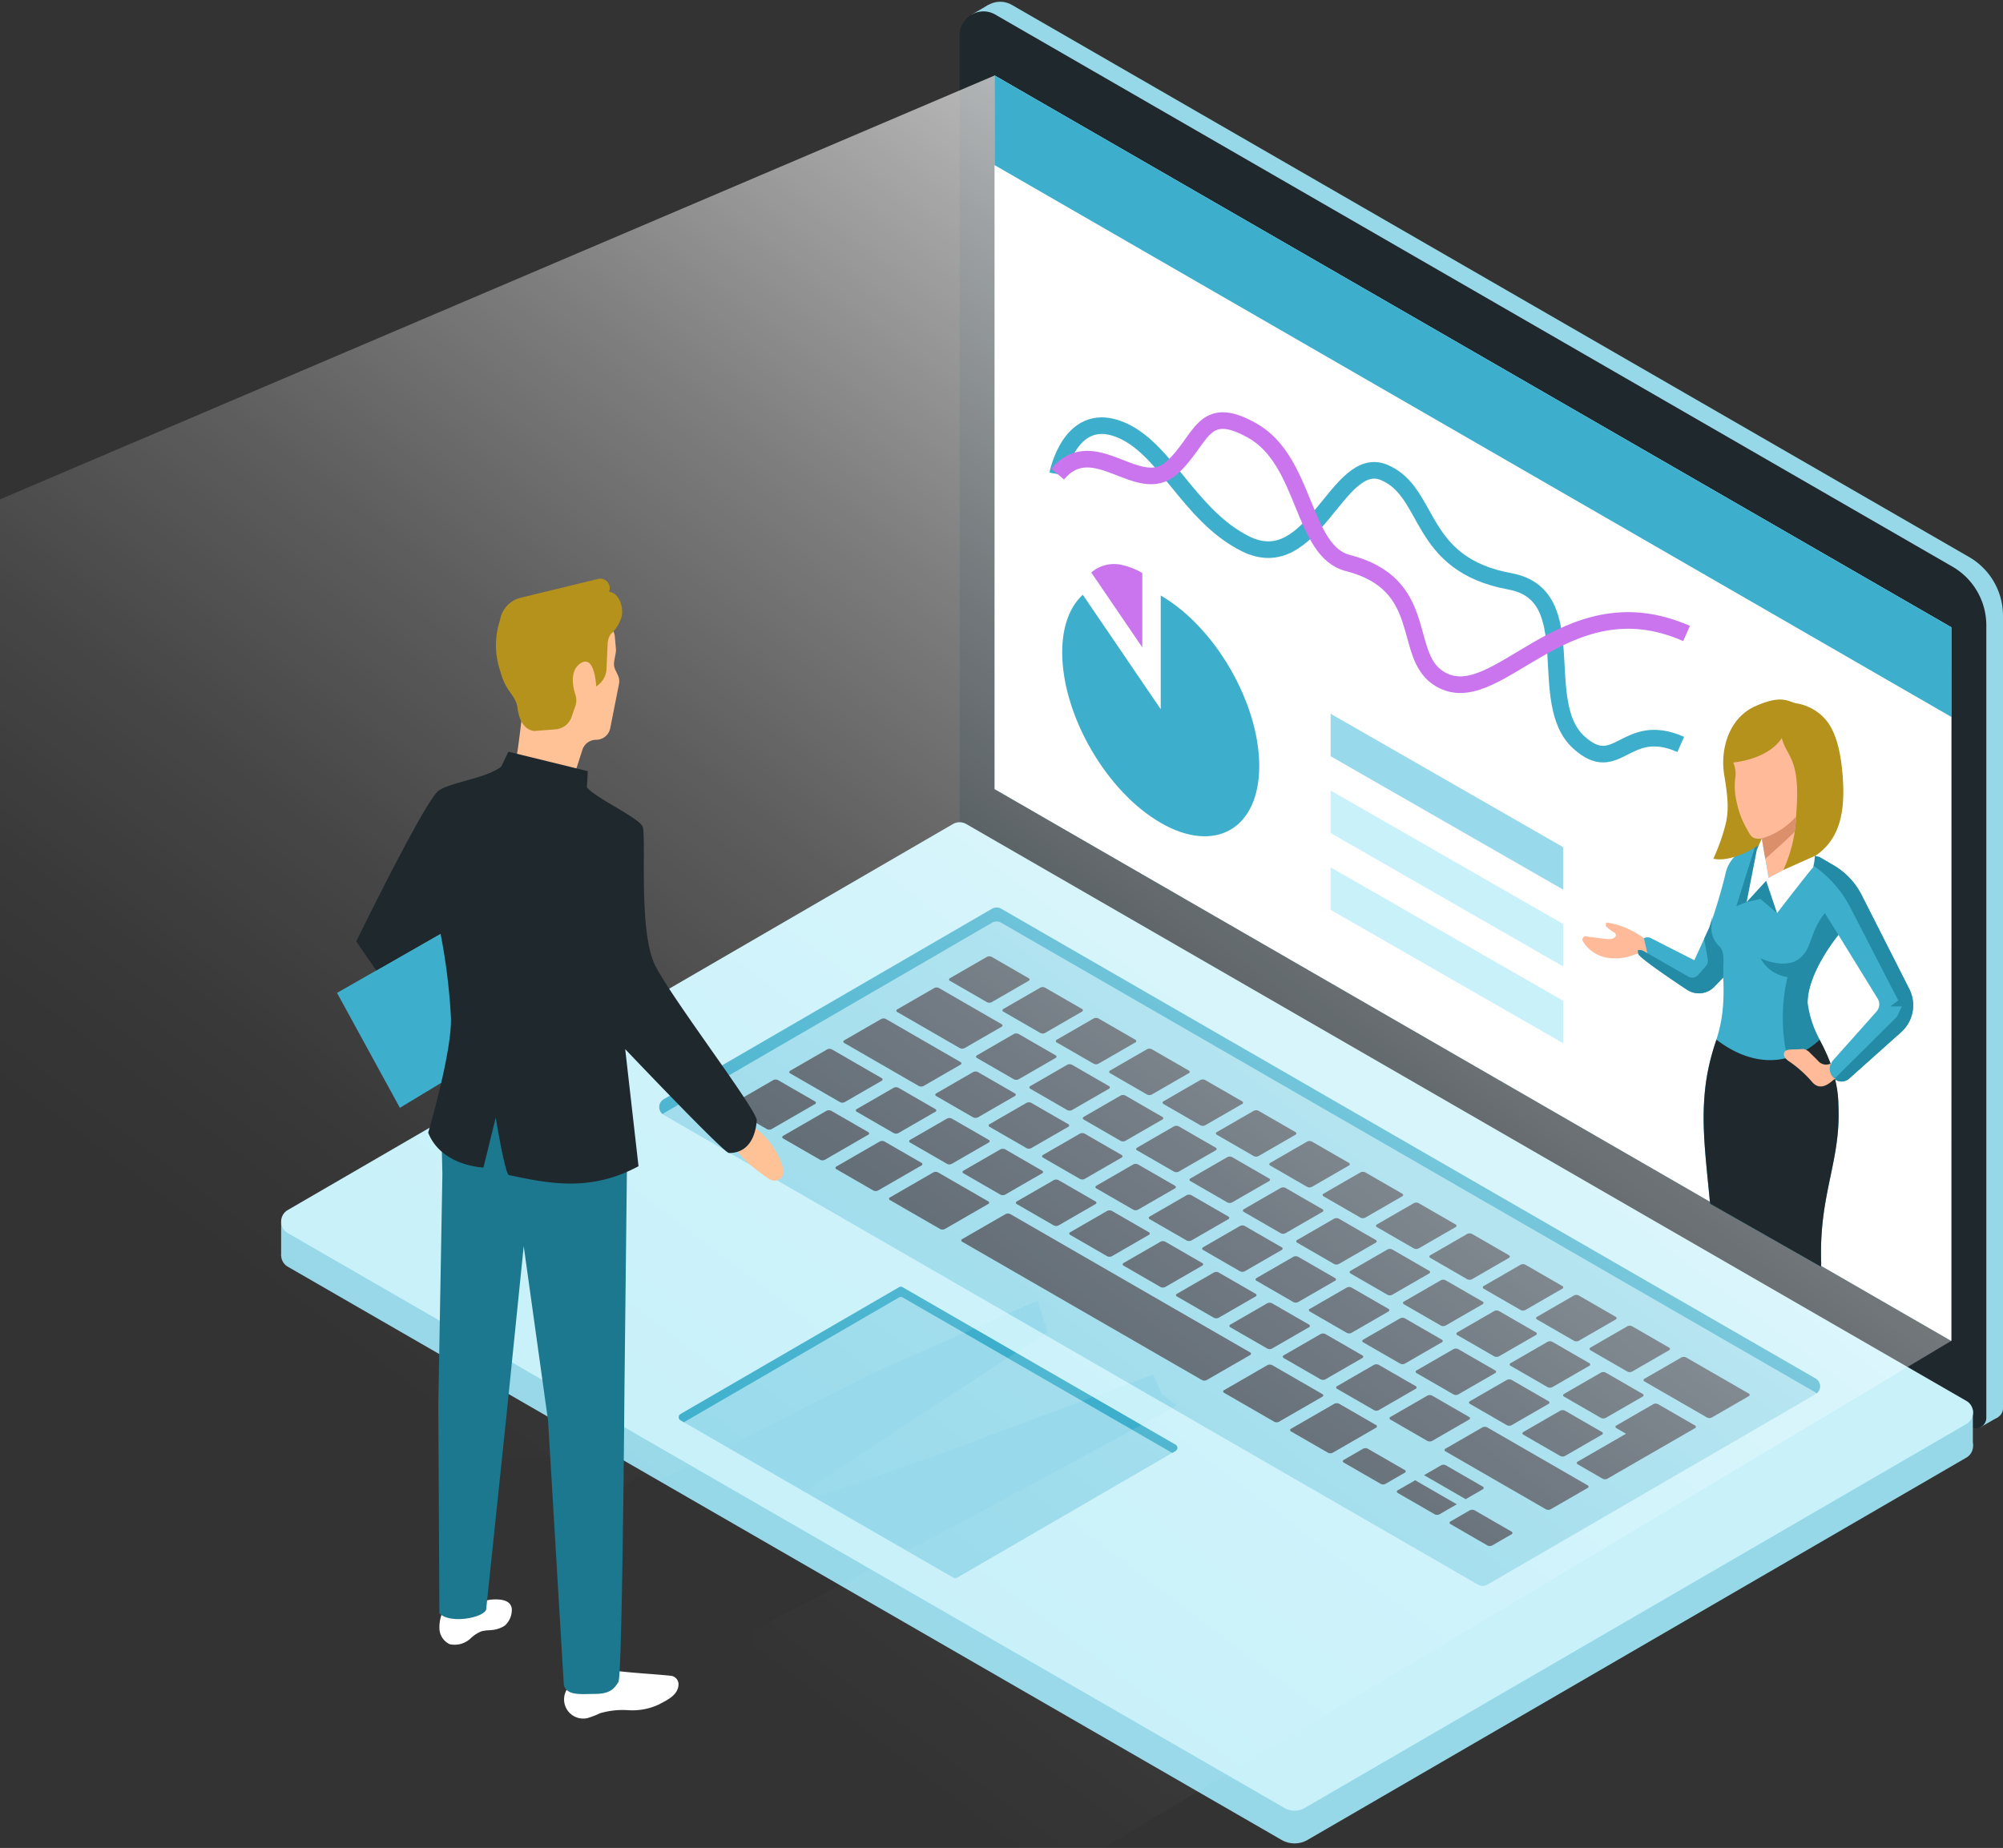 <svg xmlns="http://www.w3.org/2000/svg" width="246" height="227" viewBox="0 0 246 227">
    <rect x="0" y="0" width="246" height="227" fill="#333333" stroke="none"/>
    <defs>
        <linearGradient id="a" x1="19.081%" x2="80.919%" y1="89.19%" y2="10.81%">
            <stop offset="15.426%" stop-color="#FFF" stop-opacity="0"/>
            <stop offset="24.369%" stop-color="#FFF" stop-opacity=".025"/>
            <stop offset="36.639%" stop-color="#FFF" stop-opacity=".094"/>
            <stop offset="50.843%" stop-color="#FFF" stop-opacity=".207"/>
            <stop offset="66.492%" stop-color="#FFF" stop-opacity=".366"/>
            <stop offset="83.244%" stop-color="#FFF" stop-opacity=".568"/>
            <stop offset="100%" stop-color="#FFF" stop-opacity=".8"/>
        </linearGradient>
    </defs>
    <g fill="none" fill-rule="evenodd">
        <path fill="#97D8E8" fill-rule="nonzero" d="M38.677 154.258h-4.149v-4.146h4.15zM243.227 175.321l2.194-1.264-.203-1.65-2.894.24zM121.369.615l-2.05 1.182 3.389 2.942 1.02-2.84z"/>
        <path fill="#97D8E8" fill-rule="nonzero" d="M241.831 68.421L124.3.616a2.897 2.897 0 0 0-2.447-.225c-.168.06-.33.135-.485.224a2.904 2.904 0 0 0-1.468 2.54v98.57c0 .463.246.89.647 1.12l123.512 71.257a1.295 1.295 0 0 0 1.941-1.12V75.637a8.33 8.33 0 0 0-4.169-7.216z"/>
        <path fill="#1F282D" fill-rule="nonzero" d="M239.783 69.603L122.252 1.798a2.897 2.897 0 0 0-2.447-.226c-.168.06-.33.136-.485.225a2.904 2.904 0 0 0-1.469 2.54v98.57c0 .462.247.89.647 1.12l123.513 71.256a1.295 1.295 0 0 0 1.94-1.12V76.818a8.33 8.33 0 0 0-4.168-7.215z"/>
        <path fill="#3DAFCC" fill-rule="nonzero" d="M122.157 96.93V9.272l117.49 67.782v87.658z"/>
        <path fill="#97D8E8" fill-rule="nonzero" d="M241.506 176.22l-122.834-70.865a1.636 1.636 0 0 0-1.64.002L35.34 152.772a1.636 1.636 0 0 0 .004 2.828L157.4 226.017c.988.57 2.206.569 3.192-.004l80.918-46.965a1.636 1.636 0 0 0-.004-2.828z"/>
        <path fill="#97D8E8" fill-rule="nonzero" d="M239.311 173.222h2.987v4.448h-2.987z"/>
        <path fill="#C8F1FA" fill-rule="nonzero" d="M241.506 172.09l-122.834-70.865a1.637 1.637 0 0 0-1.64.002L35.34 148.643a1.636 1.636 0 0 0 .004 2.828l122.416 70.624c.766.442 1.71.44 2.475-.003l81.276-47.173a1.636 1.636 0 0 0-.004-2.829z"/>
        <path fill="#98DAEB" fill-rule="nonzero" d="M222.978 169.333l-100.02-57.703c-.346-.2-.772-.2-1.118.002l-40.32 23.402a1.116 1.116 0 0 0 .002 1.93l100.02 57.702c.345.2.772.2 1.118-.001l40.32-23.402a1.116 1.116 0 0 0-.002-1.93z"/>
        <path fill="#98DAEB" fill-rule="nonzero" d="M215.026 171.399l-91.966-53.056-36.33 20.77 91.967 53.057z"/>
        <path fill="#98DAEB" fill-rule="nonzero" d="M219.832 171.754c.659-.38.622-1.024-.08-1.429l-96.346-55.583a2.75 2.75 0 0 0-2.473-.045L85.53 135.12c-.658.38-.624 1.022.077 1.427l96.347 55.584c.771.406 1.69.423 2.476.046l35.402-20.424z"/>
        <path fill="#515C66" fill-rule="nonzero" d="M121.798 123.103a.656.656 0 0 1-.591 0l-4.523-2.609a.18.18 0 0 1 0-.341l4.521-2.609a.655.655 0 0 1 .592 0l4.523 2.61a.18.18 0 0 1 0 .34l-4.522 2.609zM125.11 132.576a.653.653 0 0 1-.593 0l-4.523-2.608c-.162-.094-.161-.246.004-.341l4.522-2.61a.653.653 0 0 1 .588 0l4.522 2.61a.18.18 0 0 1 .003.34l-4.523 2.609zM120.107 137.254a.652.652 0 0 1-.59 0l-4.523-2.61a.18.18 0 0 1-.001-.34l4.523-2.61a.66.66 0 0 1 .59 0l4.522 2.61a.18.18 0 0 1 .002.34l-4.523 2.61zM110.343 139.184a.655.655 0 0 1-.59 0l-4.523-2.61a.18.18 0 0 1 .001-.34l4.522-2.608a.66.66 0 0 1 .591-.001l4.523 2.609a.18.18 0 0 1-.002.34l-4.522 2.61zM94.772 138.695a.654.654 0 0 1-.59 0l-4.523-2.61a.18.18 0 0 1 0-.34l5.309-3.064a.66.66 0 0 1 .59 0l4.523 2.61a.18.18 0 0 1 0 .34l-5.309 3.064zM101.308 142.465a.654.654 0 0 1-.592 0l-4.52-2.608a.18.18 0 0 1 0-.34l5.31-3.064a.662.662 0 0 1 .59 0l4.52 2.608a.18.18 0 0 1 .001.341l-5.309 3.063zM107.847 146.238a.656.656 0 0 1-.592 0l-4.523-2.61a.18.18 0 0 1 .001-.34l5.31-3.063a.66.66 0 0 1 .59 0l4.522 2.608a.18.18 0 0 1 .001.342l-5.31 3.063zM163.684 178.451a.66.66 0 0 1-.593 0l-4.523-2.61a.18.18 0 0 1 .002-.34l5.31-3.063a.66.66 0 0 1 .589-.001l4.522 2.61a.182.182 0 0 1 .003.341l-5.31 3.063zM170.159 182.276a.654.654 0 0 1-.591 0l-4.52-2.607c-.164-.095-.166-.249-.003-.343l2.36-1.361a.66.66 0 0 1 .594.002l4.52 2.607a.18.18 0 0 1 0 .341l-2.36 1.361zM183.269 189.84a.656.656 0 0 1-.592 0l-4.52-2.609a.181.181 0 0 1-.003-.342l2.36-1.361a.663.663 0 0 1 .593 0l4.52 2.609a.18.18 0 0 1 .001.341l-2.36 1.361zM116.048 150.969a.653.653 0 0 1-.59.001l-6.146-3.546a.18.18 0 0 1 .002-.34l5.31-3.063a.658.658 0 0 1 .588 0l6.147 3.545a.18.18 0 0 1-.002.34l-5.31 3.063zM157.085 174.644a.653.653 0 0 1-.591 0l-6.144-3.545a.18.18 0 0 1-.001-.341l5.309-3.063a.666.666 0 0 1 .592 0l6.144 3.545a.18.18 0 0 1 0 .341l-5.309 3.063zM148.21 169.524a.658.658 0 0 1-.593-.001l-29.43-16.979a.18.18 0 0 1 0-.341l5.31-3.063a.666.666 0 0 1 .59 0l29.43 16.979a.181.181 0 0 1 .003.342l-5.31 3.063zM116.897 142.965a.654.654 0 0 1-.59 0l-4.522-2.609a.18.18 0 0 1 0-.34l4.523-2.609a.661.661 0 0 1 .59 0l4.524 2.608a.18.18 0 0 1-.003.341l-4.522 2.609zM123.452 146.746a.656.656 0 0 1-.589.002l-4.522-2.61a.18.18 0 0 1 0-.34l4.521-2.61a.658.658 0 0 1 .592 0l4.523 2.61a.18.18 0 0 1-.003.34l-4.522 2.608zM130.007 150.529a.656.656 0 0 1-.591-.001l-4.522-2.609a.18.18 0 0 1-.001-.341l4.522-2.61a.664.664 0 0 1 .593 0l4.522 2.61a.18.18 0 0 1 0 .342l-4.523 2.609zM136.562 154.31a.658.658 0 0 1-.59 0l-4.521-2.608a.18.18 0 0 1-.002-.342l4.522-2.609a.662.662 0 0 1 .593 0l4.522 2.61a.18.18 0 0 1-.002.34l-4.522 2.609zM143.117 158.092a.656.656 0 0 1-.59 0l-4.522-2.61a.18.18 0 0 1 0-.34l4.523-2.608a.658.658 0 0 1 .59-.001l4.523 2.609a.18.18 0 0 1-.002.34l-4.522 2.61zM149.672 161.873a.655.655 0 0 1-.59 0l-4.523-2.609a.18.18 0 0 1 0-.34l4.522-2.61a.658.658 0 0 1 .592 0l4.523 2.61a.18.18 0 0 1-.002.34l-4.522 2.61zM156.228 165.655a.66.66 0 0 1-.593-.001l-4.522-2.608a.18.18 0 0 1 .001-.34l4.523-2.61a.658.658 0 0 1 .59 0l4.521 2.608a.181.181 0 0 1 .002.343l-4.522 2.608zM162.782 169.436a.657.657 0 0 1-.592 0l-4.521-2.609a.181.181 0 0 1-.002-.341l4.523-2.609a.664.664 0 0 1 .593 0l4.521 2.609a.18.18 0 0 1 0 .342l-4.522 2.608zM169.336 173.218a.653.653 0 0 1-.59 0l-4.522-2.609a.18.18 0 0 1 0-.34l4.522-2.61a.657.657 0 0 1 .592 0l4.522 2.609a.18.18 0 0 1-.002.34l-4.522 2.61zM175.89 177a.658.658 0 0 1-.59 0l-4.521-2.61a.18.18 0 0 1-.001-.34l4.522-2.61a.66.66 0 0 1 .592 0l4.522 2.609a.18.18 0 0 1-.001.341L175.89 177zM190.45 185.399a.657.657 0 0 1-.59 0l-12.322-7.109a.18.18 0 0 1 0-.34l4.522-2.61a.658.658 0 0 1 .592 0l12.321 7.108a.18.18 0 0 1 0 .342l-4.523 2.609zM126.66 141.034a.645.645 0 0 1-.587.001l-4.525-2.61a.179.179 0 0 1 .001-.34l4.523-2.609a.655.655 0 0 1 .587 0l4.525 2.61a.179.179 0 0 1 0 .339l-4.524 2.61zM133.216 144.816a.652.652 0 0 1-.59 0l-4.523-2.61c-.161-.093-.162-.244.002-.338l4.523-2.61a.652.652 0 0 1 .586 0l4.523 2.61a.18.18 0 0 1 .002.339l-4.523 2.61zM139.77 148.597a.645.645 0 0 1-.589 0l-4.523-2.609a.18.18 0 0 1 0-.34l4.523-2.61a.654.654 0 0 1 .588.002l4.524 2.609a.179.179 0 0 1 0 .339l-4.524 2.61zM146.326 152.38a.652.652 0 0 1-.59 0l-4.524-2.61a.179.179 0 0 1 .002-.34l4.523-2.61a.654.654 0 0 1 .586 0l4.525 2.61a.18.18 0 0 1 0 .34l-4.522 2.61zM152.88 156.161a.653.653 0 0 1-.59 0l-4.521-2.61a.18.18 0 0 1-.002-.34l4.523-2.61a.663.663 0 0 1 .59.002l4.522 2.609a.18.18 0 0 1 .002.34l-4.523 2.61zM159.435 159.942a.65.65 0 0 1-.59 0l-4.521-2.608a.18.18 0 0 1-.001-.34l4.523-2.61a.655.655 0 0 1 .589 0l4.521 2.61a.18.18 0 0 1 .002.339l-4.523 2.61zM165.989 163.723a.647.647 0 0 1-.59 0l-4.522-2.609a.18.18 0 0 1 0-.34l4.524-2.609a.654.654 0 0 1 .588 0l4.522 2.61a.18.18 0 0 1 0 .339l-4.522 2.61zM172.544 167.505a.652.652 0 0 1-.589 0l-4.523-2.609a.18.18 0 0 1 0-.34l4.524-2.61a.655.655 0 0 1 .588.001l4.522 2.61a.18.18 0 0 1 .001.339l-4.523 2.61zM179.1 171.288a.652.652 0 0 1-.59 0l-4.524-2.61a.18.18 0 0 1 0-.34l4.524-2.61a.653.653 0 0 1 .587 0l4.525 2.61a.18.18 0 0 1 .001.34l-4.523 2.61zM185.653 175.068a.65.65 0 0 1-.589 0l-4.52-2.608c-.165-.095-.167-.247-.003-.341l4.523-2.61a.656.656 0 0 1 .59.002l4.521 2.609a.18.18 0 0 1 0 .338l-4.522 2.61zM192.208 178.85a.65.65 0 0 1-.589 0l-4.524-2.61c-.162-.093-.162-.244.002-.339l4.523-2.61a.652.652 0 0 1 .586 0l4.524 2.61a.18.18 0 0 1 0 .34l-4.522 2.609zM131.665 136.357a.656.656 0 0 1-.594.002l-4.522-2.61a.18.18 0 0 1 .002-.342l4.522-2.609a.658.658 0 0 1 .59.001l4.522 2.61a.18.18 0 0 1 .002.34l-4.522 2.608zM138.22 140.139a.656.656 0 0 1-.594.001l-4.523-2.61c-.162-.093-.161-.246.004-.34l4.522-2.61a.655.655 0 0 1 .588 0l4.523 2.61a.18.18 0 0 1 .002.34l-4.522 2.609zM144.774 143.92a.655.655 0 0 1-.593.001l-4.523-2.609c-.16-.092-.16-.245.005-.34l4.522-2.61a.654.654 0 0 1 .587 0l4.523 2.61a.18.18 0 0 1 .001.34l-4.522 2.608zM151.327 147.701a.656.656 0 0 1-.591.002l-4.522-2.609a.18.18 0 0 1 .002-.342l4.522-2.61a.656.656 0 0 1 .59.002l4.522 2.609a.18.18 0 0 1 0 .34l-4.523 2.608zM157.883 151.483a.655.655 0 0 1-.594.001l-4.522-2.609c-.161-.093-.16-.246.004-.34l4.523-2.61a.654.654 0 0 1 .587 0l4.522 2.609a.18.18 0 0 1 .003.34l-4.523 2.61zM164.437 155.264a.651.651 0 0 1-.592.002l-4.523-2.61a.18.18 0 0 1 .002-.341l4.523-2.61a.656.656 0 0 1 .59.002l4.522 2.609a.18.18 0 0 1 0 .339l-4.522 2.609zM170.992 159.046a.652.652 0 0 1-.592.002l-4.524-2.61c-.16-.093-.16-.246.004-.341l4.523-2.61a.655.655 0 0 1 .587 0l4.524 2.61a.18.18 0 0 1 0 .34l-4.522 2.609zM177.548 162.828a.656.656 0 0 1-.594 0l-4.523-2.608c-.162-.094-.161-.247.003-.342l4.523-2.609a.655.655 0 0 1 .588 0l4.522 2.61a.18.18 0 0 1 .003.34l-4.522 2.61zM184.1 166.609a.655.655 0 0 1-.59.002l-4.522-2.609c-.164-.094-.163-.247.002-.342l4.523-2.609a.653.653 0 0 1 .589 0l4.522 2.61a.18.18 0 0 1 0 .339l-4.523 2.609zM190.657 170.391a.656.656 0 0 1-.594 0l-4.522-2.608a.18.18 0 0 1 .003-.342l4.523-2.609a.658.658 0 0 1 .588 0l4.522 2.61a.18.18 0 0 1 .003.34l-4.523 2.61zM197.21 174.172a.655.655 0 0 1-.59.002l-4.524-2.61c-.163-.093-.162-.246.003-.341l4.522-2.61a.654.654 0 0 1 .59.001l4.522 2.61a.18.18 0 0 1 0 .339l-4.522 2.609zM118.473 128.747a.656.656 0 0 1-.594 0l-7.668-4.423a.18.18 0 0 1 .002-.342l4.523-2.61a.656.656 0 0 1 .59.002l7.667 4.424a.18.18 0 0 1 .002.34l-4.522 2.609zM210.237 174.125a.656.656 0 0 1-.591 0l-7.669-4.424a.18.18 0 0 1 .002-.341l4.52-2.608a.658.658 0 0 1 .591 0l7.669 4.423a.18.18 0 0 1 0 .341l-4.522 2.609zM113.43 133.401a.648.648 0 0 1-.59 0l-9.142-5.274c-.164-.095-.166-.246-.002-.341l4.523-2.61a.656.656 0 0 1 .59.002l9.141 5.274a.18.18 0 0 1 .002.34l-4.523 2.61zM103.748 135.38a.657.657 0 0 1-.59-.001l-6.096-3.517a.18.18 0 0 1 0-.34l4.521-2.61a.658.658 0 0 1 .593 0l6.095 3.517a.18.18 0 0 1 0 .341l-4.523 2.61zM128.352 126.884a.654.654 0 0 1-.593 0l-4.52-2.608a.18.18 0 0 1 .001-.341l4.521-2.608a.655.655 0 0 1 .592 0l4.52 2.607a.18.18 0 0 1 0 .342l-4.52 2.608zM134.907 130.666a.655.655 0 0 1-.591 0l-4.523-2.61a.18.18 0 0 1 .003-.34l4.52-2.607a.653.653 0 0 1 .59-.002l4.523 2.61a.18.18 0 0 1 0 .34l-4.522 2.609zM141.464 134.448a.662.662 0 0 1-.594 0l-4.523-2.61a.18.18 0 0 1 .002-.34l4.52-2.609a.654.654 0 0 1 .592 0l4.522 2.608a.181.181 0 0 1 .002.343l-4.52 2.608zM148.017 138.229a.657.657 0 0 1-.592 0l-4.523-2.61a.18.18 0 0 1 0-.34l4.521-2.609a.656.656 0 0 1 .592 0l4.523 2.609a.18.18 0 0 1 0 .342l-4.521 2.608zM154.57 142.009a.65.65 0 0 1-.59.001l-4.523-2.609a.18.18 0 0 1 .001-.34l4.521-2.609a.654.654 0 0 1 .59 0l4.523 2.608c.164.095.162.246-.002.34l-4.52 2.609zM161.126 145.792a.657.657 0 0 1-.592 0l-4.52-2.608a.18.18 0 0 1 0-.341l4.521-2.609a.654.654 0 0 1 .593 0l4.52 2.608a.18.18 0 0 1-.001.342l-4.52 2.608zM167.679 149.572a.65.65 0 0 1-.59.001l-4.521-2.608a.18.18 0 0 1 0-.342l4.52-2.608a.654.654 0 0 1 .593 0l4.521 2.609c.164.094.161.245-.002.34l-4.521 2.608zM174.235 153.354a.655.655 0 0 1-.593 0l-4.522-2.609a.18.18 0 0 1 .001-.34l4.521-2.609a.654.654 0 0 1 .591 0l4.522 2.608a.18.18 0 0 1 0 .342l-4.52 2.608zM180.788 157.135a.651.651 0 0 1-.589.002l-4.522-2.61a.18.18 0 0 1 0-.34l4.52-2.609a.654.654 0 0 1 .593 0l4.522 2.609c.162.094.16.245-.003.34l-4.521 2.608zM187.345 160.918a.656.656 0 0 1-.59 0l-4.525-2.61a.18.18 0 0 1 .003-.34l4.52-2.608a.653.653 0 0 1 .59-.001l4.525 2.61a.18.18 0 0 1-.002.34l-4.521 2.609zM193.9 164.7a.656.656 0 0 1-.592 0l-4.522-2.61a.18.18 0 0 1 0-.342l4.52-2.608a.656.656 0 0 1 .593 0l4.522 2.61a.18.18 0 0 1 0 .341L193.9 164.7zM200.453 168.48a.652.652 0 0 1-.59.002l-4.525-2.611c-.16-.093-.16-.246.003-.34l4.521-2.608a.652.652 0 0 1 .59-.002l4.525 2.61c.161.094.16.246-.004.34l-4.52 2.609zM173.806 181.837l-2.127 1.227a.208.208 0 0 0-.123.169.21.21 0 0 0 .122.171l4.523 2.61c.091.048.193.072.295.07a.592.592 0 0 0 .296-.07l2.127-1.227-5.113-2.95zM180.008 184.158l2.094-1.208a.204.204 0 0 0 .119-.17.208.208 0 0 0-.12-.17l-4.523-2.61a.618.618 0 0 0-.298-.07.602.602 0 0 0-.292.07l-2.093 1.208 5.113 2.95zM203.639 172.49a.649.649 0 0 0-.587 0l-4.522 2.61a.18.18 0 0 0-.005.34l1.18.681-5.93 3.421a.18.18 0 0 0 .001.34l3.047 1.759c.09.048.192.073.295.071a.59.59 0 0 0 .296-.07l10.75-6.202a.202.202 0 0 0 .12-.17.205.205 0 0 0-.122-.17l-4.523-2.61z"/>
        <path fill="#3DAFCC" fill-rule="nonzero" d="M81.382 136.856c.043-.04.089-.075.137-.107l40.321-23.402c.346-.2.772-.201 1.119-.002l100.02 57.703c.049.032.095.068.139.108a1.108 1.108 0 0 0-.14-1.823l-100.02-57.703c-.346-.2-.772-.2-1.118.002l-40.32 23.402a1.109 1.109 0 0 0-.138 1.822z"/>
        <path fill="#98DAEB" fill-rule="nonzero" d="M144.376 177.465l-33.518-19.337a.447.447 0 0 0-.447 0l-26.83 15.573a.446.446 0 0 0 .001.771L117.1 193.81c.139.08.31.08.448-.001l26.83-15.572a.446.446 0 0 0-.002-.772z"/>
        <path fill="#3DAFCC" fill-rule="nonzero" d="M83.582 174.472l.412.238 26.417-15.333a.447.447 0 0 1 .447 0l33.107 19.1.412-.24a.446.446 0 0 0 0-.772l-33.519-19.337a.447.447 0 0 0-.447 0l-26.83 15.573a.446.446 0 0 0 .001.771z"/>
        <path fill="url(#a)" fill-rule="nonzero" d="M122.157 9.272L0 61.342V169l45.842 26.447 8.48-11.88 4.08.628.366-5.265 14.875-.132-.363 6.267 4.848-3.664a5.666 5.666 0 0 1 2.711.469l2.394-1.09 24.1-12.176 20.111-8.845 1.201 3.86-17.514 11.458-16.19 10.598 19.62-6.737 27.057-10.093 1.046 2.375 1.904 1.429c-5.487 3.06-29.524 15.97-29.524 15.97l-22.677 11.687c.019.488.025.987.002 1.507l-13.01 4.559 16.215 5.62-.392.895a14.134 14.134 0 0 1 5.228 2.055 1.07 1.07 0 0 1-.511 1.978 8.874 8.874 0 0 1-5.75-.972 1.468 1.468 0 0 1-.233-.17l-.35.8-14.336-1.87 38.26 23.073 122.156-73.07V77.054L122.156 9.272z"/>
        <path fill="#FFF" fill-rule="nonzero" d="M122.157 96.93V20.276l117.49 67.78v76.656z"/>
        <path fill="#3DAFCC" fill-rule="nonzero" d="M122.157 20.276V9.272l117.49 67.782v11.003z"/>
        <path fill="#98DAEB" fill-rule="nonzero" d="M163.422 87.677l28.553 16.384v5.217l-28.553-16.384z"/>
        <path fill="#C8F1FA" fill-rule="nonzero" d="M163.422 97.112l28.553 16.384v5.217l-28.553-16.384zM163.422 106.546l28.553 16.385v5.217l-28.553-16.385z"/>
        <path stroke="#3DAFCC" stroke-width="2.04" d="M129.893 58.241s1.468-7.665 7.329-5.598c5.86 2.067 8.643 10.6 15.72 14.147 8.385 4.202 11.294-11.207 17.078-8.744 5.784 2.463 3.961 11.264 15.413 13.365 9.151 1.68 2.964 14.818 8.49 19.804 4.755 4.29 5.686-2.786 12.5.233"/>
        <path stroke="#CA75ED" stroke-width="2.04" d="M129.893 58.241c4.468-5.296 9.925 2.912 14.011-.756 3.768-3.382 3.697-8.093 9.916-4.58 6.621 3.74 6.055 14.802 11.712 16.254 10.104 2.592 6.674 11.101 11.037 14.076 7.06 4.815 15.343-12.151 30.567-5.415"/>
        <path fill="#3DAFCC" fill-rule="nonzero" d="M132.984 73.06l9.571 14.058V73.156c6.683 3.855 12.1 13.232 12.1 20.942 0 7.712-5.417 10.837-12.1 6.981-6.682-3.855-12.1-13.23-12.1-20.942 0-3.216.945-5.63 2.53-7.077z"/>
        <path fill="#F2C43F" fill-rule="nonzero" d="M138.02 69.462v-.002z"/>
        <path fill="#CA75ED" fill-rule="nonzero" d="M138.021 69.461v-.001a8.354 8.354 0 0 1 2.27.928v9.139l-6.265-9.202a4.27 4.27 0 0 1 3.995-.864z"/>
        <path fill="#FFF" fill-rule="nonzero" d="M60.44 200.23a5.927 5.927 0 0 1-.303.03 4.518 4.518 0 0 0-1.003.128 4.138 4.138 0 0 0-1.275.816 2.863 2.863 0 0 1-2.63.77 2.2 2.2 0 0 1-1.261-2.04 4.694 4.694 0 0 1 .388-1.916c.228-.53.306-.489.857-.535.963-.021 1.924-.09 2.88-.207.932-.178 1.239-.699 2.246-.78 1.436-.118 2.404.182 2.517 1.12a2.602 2.602 0 0 1-.854 2.071 3.428 3.428 0 0 1-1.561.544zM69.752 207.336a2.357 2.357 0 0 0 2.362 3.726 10.53 10.53 0 0 0 1.597-.614 9.971 9.971 0 0 1 3.472-.366 7.729 7.729 0 0 0 3.752-.71c.93-.514 2.356-1.103 2.399-2.461a1.06 1.06 0 0 0-.966-1.062c-2.51-.252-5.384-.373-7.794-.747a4.879 4.879 0 0 0-2.956.743c-.353.171-1.144.822-1.534.822-.108.228-.223.45-.332.669z"/>
        <path fill="#1B788F" fill-rule="nonzero" d="M54.183 137.636l.15 6.607-.502 28.346.135 25.58c1.26 1.368 5.503.547 5.745-.475l2.5-23.88 2.11-20.744 2.989 21.433 1.934 32.455c.333 1.386 2.177 1.126 3.745 1.126 2.054 0 2.477-.731 2.96-1.456.484-.724.745-36.095.745-36.095l.353-31.408a19.47 19.47 0 0 0-12.584-6.949c-3.127-.318-6.65 6.797-10.28 5.46z"/>
        <path fill="#FFC296" fill-rule="nonzero" d="M75.511 78.184l.135 1.518c.014.157.007.316-.022.47l-.19 1.05c-.066.366-.015.743.146 1.079l.3.624c.166.345.215.734.14 1.108l-.672 3.392-.402 2.027a1.768 1.768 0 0 1-1.735 1.424c-.769 0-1.45.496-1.684 1.228l-.742 2.312a1.764 1.764 0 0 1-2.219 1.146c-2.102-.67-5.413-1.762-5.275-1.945.176-.236.664-4.359.778-5.34.017-.141.05-.28.102-.413l3.45-9.134c.21-.555.684-.968 1.263-1.1l4.474-1.013a1.77 1.77 0 0 1 2.153 1.567z"/>
        <path fill="#3DAFCC" fill-rule="nonzero" d="M54.75 114.332l-13.357 7.636 7.72 14.117 12.038-7.279z"/>
        <path fill="#FFC296" fill-rule="nonzero" d="M91.291 138.374c.42-.236.942-.196 1.322.1a9.31 9.31 0 0 1 3.55 4.99 1.12 1.12 0 0 1-.679 1.506 1.116 1.116 0 0 1-.96-.117c-1.066-.684-3.689-2.51-4.596-4.455a1.132 1.132 0 0 1 .427-1.445l.936-.58z"/>
        <path fill="#1F282D" fill-rule="nonzero" d="M62.44 92.34l-.884 1.838c-1.942 1.468-6.031 1.865-7.646 2.914-1.615 1.049-10.16 18.553-10.16 18.553l2.46 3.57 7.896-4.515a73.209 73.209 0 0 1 1.281 10.417c.075 4.332-2.8 14.017-2.8 14.017 1.632 4.124 6.787 4.286 6.787 4.286l1.512-6.14s1.134 6.97 1.623 7.07c4.787.996 9.917 2.136 15.91-1.092l-1.634-14.382s12.106 12.747 12.735 12.756c1.942.025 3.213-1.358 3.422-3.996.095-1.207-10.268-14.74-12.446-18.976-2.177-4.235-1.052-16.076-1.593-17.163-.541-1.087-5.877-3.542-6.823-4.782l.11-1.985-9.75-2.39z"/>
        <path fill="#B5921B" fill-rule="nonzero" d="M73.453 71.118l-9.508 2.312a3.374 3.374 0 0 0-2.538 2.762 9.778 9.778 0 0 0 .065 6.337c.655 2.51 1.879 2.826 2.09 4.45.21 1.624.886 2.657 2.037 2.82l2.646-.21a2.252 2.252 0 0 0 1.95-1.508l.458-1.322c.16-.45.169-.942.024-1.398-.325-1-.729-2.927.575-3.844 1.806-1.27 1.97 2.8 1.97 2.8a2.691 2.691 0 0 0 1.259-1.977l.151-3.29c.017-.411.149-.81.38-1.15a4.687 4.687 0 0 0 1.353-2.239c.217-1.188-.365-2.851-1.568-2.968a1.159 1.159 0 0 0-1.344-1.575z"/>
        <path fill="#3DAFCC" fill-rule="nonzero" d="M207.126 121.537a2.634 2.634 0 0 0 3.423-.326l1.099-1.145c.294 7.009-1.39 7.592-2.113 12.796-.667 4.791-.092 8.812.492 15.004l13.607 7.739c.031-.165.044-.333.037-.501-.296-8.448 2.447-12.46 2.114-19.357a18.126 18.126 0 0 0-.427-3.172c.086.067.18.124.28.169.499.206 1.072.108 1.474-.252l6.386-5.713a4.416 4.416 0 0 0 .995-5.289l-5.854-11.546a8.871 8.871 0 0 0-3.445-3.653l-1.745-1.017-7.124-1.668-1.567.526a4.32 4.32 0 0 0-2.824 3.123c-.761 3.255-1.954 6.584-1.954 6.584l-1.89 4.117-5.33-2.714a.918.918 0 0 0-1.204.336 2.036 2.036 0 0 0-.342 1.597c.2.608 5.912 4.362 5.912 4.362zm18.66-6.697l4.816 7.82a1.35 1.35 0 0 1-.142 1.606l-5.33 5.982c-.135.159-.232.346-.284.548-1.128-3.209-2.844-4.94-2.844-7.61 0-3.781 3.784-8.346 3.784-8.346z"/>
        <path fill="#FB9" fill-rule="nonzero" d="M201.893 115.247a10.271 10.271 0 0 0-4.526-1.922c-.167.048-.165.307-.114.476.333.314.7.588 1.096.816.333.39-.156.772-.817.742-.662-.031-2.747-.342-2.747-.342a.404.404 0 0 0-.375.625 4.315 4.315 0 0 0 2.806 1.978 6.303 6.303 0 0 0 3.748-.445l1.391.056-.462-1.984z"/>
        <path fill="#238BA6" fill-rule="nonzero" d="M215.738 103.38l-2.487 7.936 1.265-.508 1.697-.38 2.035 1.742.606-2.819-2.301-1.52-.228-4.225zM223.449 105.274l1.745 1.017a8.871 8.871 0 0 1 3.445 3.653l5.854 11.546a4.416 4.416 0 0 1-.995 5.29l-6.386 5.712c-.402.36-.975.458-1.475.252a1.384 1.384 0 0 1-.279-.169c.034.15.065.307.096.463l-.43-.255 7.96-7.896.594-1.26h-1.41l.965-.742-5.896-11.43a13.875 13.875 0 0 0-4.482-5.082l-.902-.619v-.854l1.596.374z"/>
        <path fill="#B5921B" fill-rule="nonzero" d="M219.033 106.868l1.827-.644c4.37-1.729 5.818-4.941 5.483-10.404-.174-2.832-.66-5.434-1.888-7.13a5.988 5.988 0 0 0-3.873-2.297c-1.043-.252-1.809-1.07-5.013.364-3.358 1.503-4.302 5.478-3.81 8.43.493 2.95.56 4.32.187 6.009a24.963 24.963 0 0 1-1.52 4.294c2.596.517 5.899-1.884 5.899-1.884l2.708 3.262z"/>
        <path fill="#FB9" fill-rule="nonzero" d="M218.83 90.648c.574 2.28 2.17 2.428 1.843 8.314l-.11 1.776a17.142 17.142 0 0 1-1.277 5.521l-.253.61-1.818.963-.835-4.838a1.737 1.737 0 0 1-.764 0c-.598-.124-.792-.667-1.196-1.383a10.709 10.709 0 0 1-1.104-2.984 8.286 8.286 0 0 1-.158-3.346 3.8 3.8 0 0 0-.284-1.613c4.718-.574 5.955-3.02 5.955-3.02z"/>
        <path fill="#FFF" fill-rule="nonzero" d="M222.89 105.143a6.35 6.35 0 0 1-.22 1.429c-.112 0-4.422 5.598-4.422 5.598l-1.339-3.976-2.393 2.614 1.252-6.424.612-1.39.835 4.838 1.818-.964 3.856-1.725z"/>
        <path fill="#DB906B" fill-rule="nonzero" d="M220.59 100.299a15.912 15.912 0 0 1-.18 1.845c-.047.204-3.599 3.346-3.599 3.346l-.43-2.496a9.052 9.052 0 0 0 4.21-2.695z"/>
        <path fill="#238BA6" fill-rule="nonzero" d="M201.874 116.828l5.473 3.133a.98.98 0 0 0 1.23-.212l.95-1.107a.978.978 0 0 0 .22-.814l-.456-2.489.636-1.385c.103-.237.426-1.543.426-1.543a9.188 9.188 0 0 0-.175 1.753c.06.831.44 1.606 1.06 2.162.65.741.362 2.086.41 3.74l-1.1 1.145a2.634 2.634 0 0 1-3.422.326s-5.713-3.754-5.912-4.362a1.259 1.259 0 0 1-.056-.446.962.962 0 0 1 .716.1zM221.037 117.717c1.572-1.29 1.206-3.211 3.08-5.547l1.67 2.67s-3.785 4.565-3.785 8.346c.222 1.584.72 3.116 1.469 4.528a5.256 5.256 0 0 1-4.024 1.918c-.682-3.17-.653-6.45.085-9.607a4.517 4.517 0 0 1-3.319-2.308s3.043 1.46 4.824 0z"/>
        <path fill="#1F282D" fill-rule="nonzero" d="M223.634 155.604c.03-.165.043-.332.037-.5-.296-8.448 2.447-12.46 2.114-19.357a12.943 12.943 0 0 0-.384-3.076c-.08-.321-.46-.38-.673-.949a1.333 1.333 0 0 1 .115-1.03 22.815 22.815 0 0 0-1.372-2.978s-5.24 5.645-12.667 0a28.822 28.822 0 0 0-1.27 5.148c-.666 4.791-.091 8.812.493 15.004l13.607 7.738z"/>
        <path fill="#FB9" fill-rule="nonzero" d="M219.182 129.206c.152-.27.677-.309 1.402-.303.788.007.92-.203 1.553.266l1.117 1.103c.38.498 1.064.648 1.619.356-.069.14-.114.29-.134.443l-.008.07a1.414 1.414 0 0 0 .733 1.407s-.061-.085-.44.235c-.482.41-1.492 1.195-2.424.18a14.334 14.334 0 0 0-2.76-2.51c-.621-.384-.9-.82-.658-1.247z"/>
    </g>
</svg>
